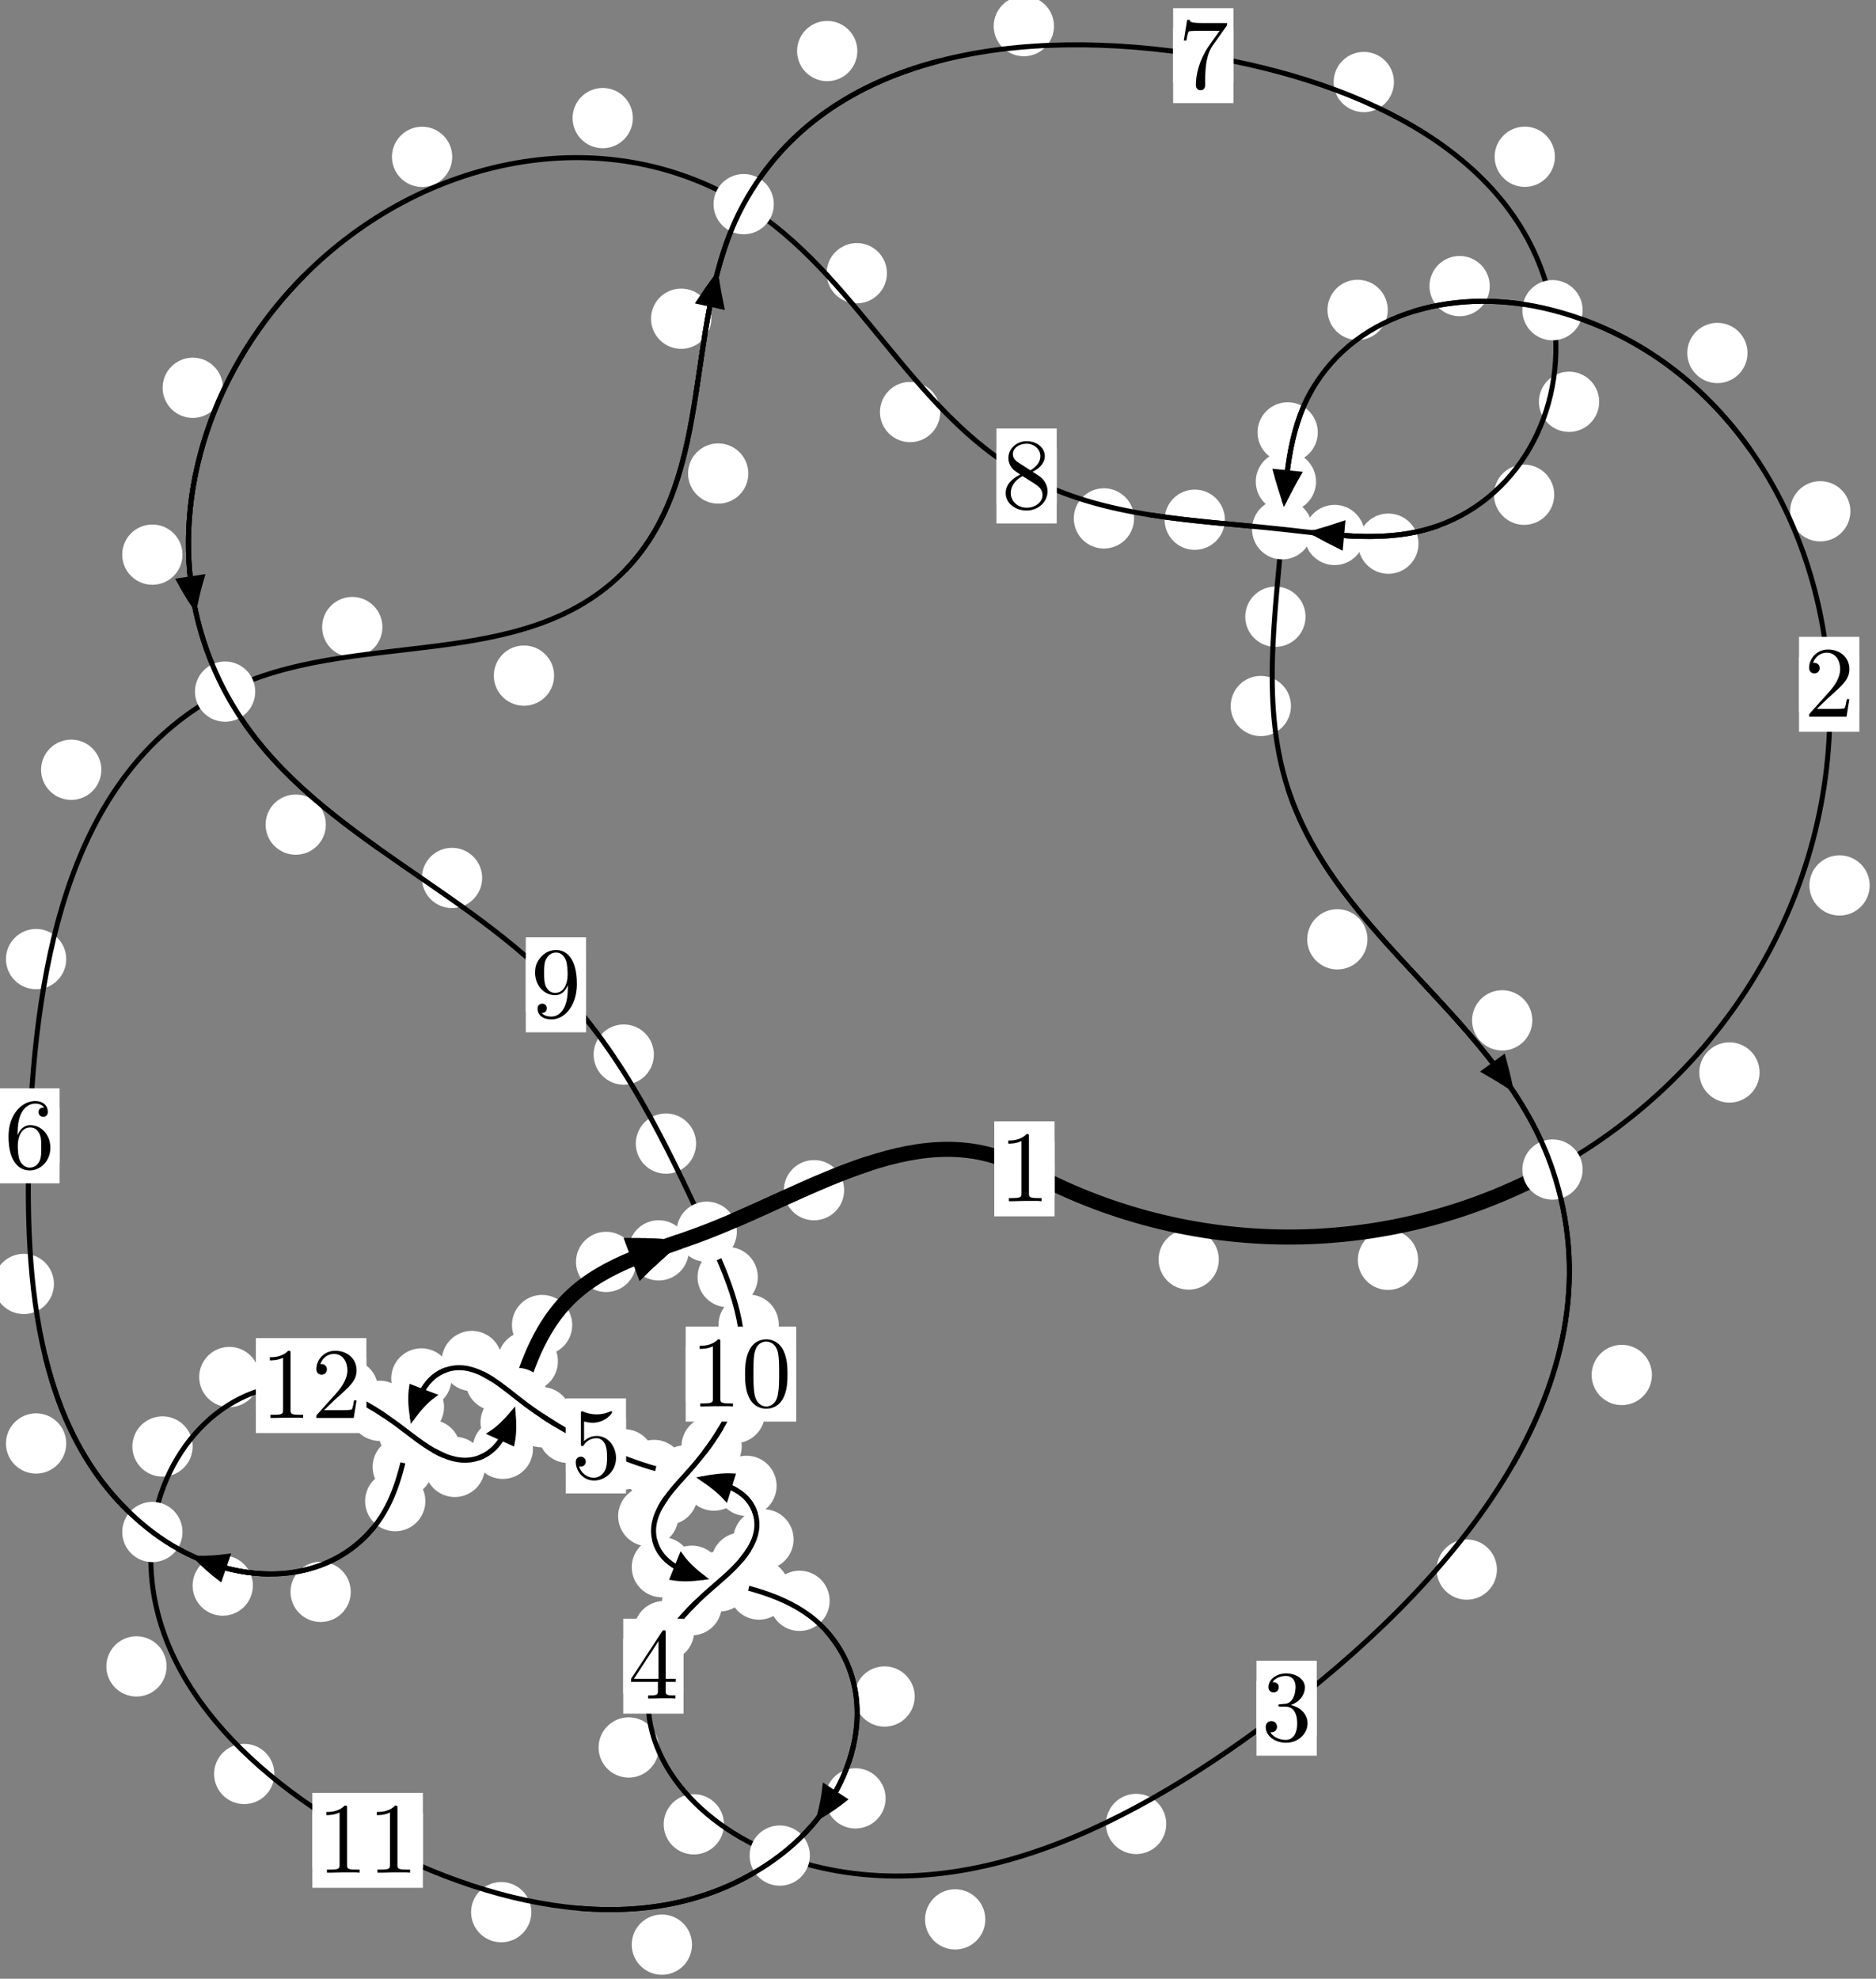 <?xml version="1.0"?>
<!-- Created by MetaPost 1.999 on 2021.07.06:0007 -->
<svg version="1.1" xmlns="http://www.w3.org/2000/svg" xmlns:xlink="http://www.w3.org/1999/xlink" width="186.089" height="196.264" viewBox="0 0 186.089 196.264">
<rect x="0" y="0" width="186.089" height="196.264" fill="#808080" stroke="none"/>
<!-- Original BoundingBox: -154.627106 -79.868027 31.461746 116.395676 -->
  <defs>
    <g transform="scale(0.01,0.01)" id="GLYPHcmr10_48">
      <path style="fill-rule: evenodd;" d="M460 -320C460 -400,455 -480,420 -554C374 -650,292 -666,250 -666C190 -666,117 -640,76 -547C44 -478,39 -400,39 -320C39 -245,43 -155,84 -79C127 2,200 22,249 22C303 22,379 1,423 -94C455 -163,460 -241,460 -320M249 -0C210 -0,151 -25,133 -121C122 -181,122 -273,122 -332C122 -396,122 -462,130 -516C149 -635,224 -644,249 -644C282 -644,348 -626,367 -527C377 -471,377 -395,377 -332C377 -257,377 -189,366 -125C351 -30,294 -0,249 -0"></path>
    </g>
    <g transform="scale(0.01,0.01)" id="GLYPHcmr10_49">
      <path style="fill-rule: evenodd;" d="M294 -640C294 -664,294 -666,271 -666C209 -602,121 -602,89 -602L89 -571C109 -571,168 -571,220 -597L220 -79C220 -43,217 -31,127 -31L95 -31L95 -0L257 -0L130 -3L217 -3L257 -3L297 -3L384 -3L419 -0L419 -31L387 -31C297 -31,294 -42,294 -79"></path>
    </g>
    <g transform="scale(0.01,0.01)" id="GLYPHcmr10_50">
      <path style="fill-rule: evenodd;" d="M127 -77L233 -180C389 -318,449 -372,449 -472C449 -586,359 -666,237 -666C124 -666,50 -574,50 -485C50 -429,100 -429,103 -429C120 -429,155 -441,155 -482C155 -508,137 -534,102 -534C94 -534,92 -534,89 -533C112 -598,166 -635,224 -635C315 -635,358 -554,358 -472C358 -392,308 -313,253 -251L61 -37C50 -26,50 -24,50 -0L421 -0L449 -174L424 -174C419 -144,412 -100,402 -85C395 -77,329 -77,307 -77"></path>
    </g>
    <g transform="scale(0.01,0.01)" id="GLYPHcmr10_51">
      <path style="fill-rule: evenodd;" d="M290 -352C372 -379,430 -449,430 -528C430 -610,342 -666,246 -666C145 -666,69 -606,69 -530C69 -497,91 -478,120 -478C151 -478,171 -500,171 -529C171 -579,124 -579,109 -579C140 -628,206 -641,242 -641C283 -641,338 -619,338 -529C338 -517,336 -459,310 -415C280 -367,246 -364,221 -363C213 -362,189 -360,182 -360C174 -359,167 -358,167 -348C167 -337,174 -337,191 -337L235 -337C317 -337,354 -269,354 -171C354 -35,285 -6,241 -6C198 -6,123 -23,88 -82C123 -77,154 -99,154 -137C154 -173,127 -193,98 -193C74 -193,42 -179,42 -135C42 -44,135 22,244 22C366 22,457 -69,457 -171C457 -253,394 -331,290 -352"></path>
    </g>
    <g transform="scale(0.01,0.01)" id="GLYPHcmr10_52">
      <path style="fill-rule: evenodd;" d="M294 -165L294 -78C294 -42,292 -31,218 -31L197 -31L197 -0L332 -0L238 -3L290 -3L332 -3L374 -3L427 -3L468 -0L468 -31L447 -31C373 -31,371 -42,371 -78L371 -165L471 -165L471 -196L371 -196L371 -651C371 -671,371 -677,355 -677C346 -677,343 -677,335 -665L28 -196L28 -165M300 -196L56 -196L300 -569"></path>
    </g>
    <g transform="scale(0.01,0.01)" id="GLYPHcmr10_53">
      <path style="fill-rule: evenodd;" d="M449 -201C449 -320,367 -420,259 -420C211 -420,168 -404,132 -369L132 -564C152 -558,185 -551,217 -551C340 -551,410 -642,410 -655C410 -661,407 -666,400 -666C399 -666,397 -666,392 -663C372 -654,323 -634,256 -634C216 -634,170 -641,123 -662C115 -665,113 -665,111 -665C101 -665,101 -657,101 -641L101 -345C101 -327,101 -319,115 -319C122 -319,124 -322,128 -328C139 -344,176 -398,257 -398C309 -398,334 -352,342 -334C358 -297,360 -258,360 -208C360 -173,360 -113,336 -71C312 -32,275 -6,229 -6C156 -6,99 -59,82 -118C85 -117,88 -116,99 -116C132 -116,149 -141,149 -165C149 -189,132 -214,99 -214C85 -214,50 -207,50 -161C50 -75,119 22,231 22C347 22,449 -74,449 -201"></path>
    </g>
    <g transform="scale(0.01,0.01)" id="GLYPHcmr10_54">
      <path style="fill-rule: evenodd;" d="M132 -328L132 -352C132 -605,256 -641,307 -641C331 -641,373 -635,395 -601C380 -601,340 -601,340 -556C340 -525,364 -510,386 -510C402 -510,432 -519,432 -558C432 -618,388 -666,305 -666C177 -666,42 -537,42 -316C42 -49,158 22,251 22C362 22,457 -72,457 -204C457 -331,368 -427,257 -427C189 -427,152 -376,132 -328M251 -6C188 -6,158 -66,152 -81C134 -128,134 -208,134 -226C134 -304,166 -404,256 -404C272 -404,318 -404,349 -342C367 -305,367 -254,367 -205C367 -157,367 -107,350 -71C320 -11,274 -6,251 -6"></path>
    </g>
    <g transform="scale(0.01,0.01)" id="GLYPHcmr10_55">
      <path style="fill-rule: evenodd;" d="M476 -609C485 -621,485 -623,485 -644L242 -644C120 -644,118 -657,114 -676L89 -676L56 -470L81 -470C84 -486,93 -549,106 -561C113 -567,191 -567,204 -567L411 -567C400 -551,321 -442,299 -409C209 -274,176 -135,176 -33C176 -23,176 22,222 22C268 22,268 -23,268 -33L268 -84C268 -139,271 -194,279 -248C283 -271,297 -357,341 -419"></path>
    </g>
    <g transform="scale(0.01,0.01)" id="GLYPHcmr10_56">
      <path style="fill-rule: evenodd;" d="M163 -457C117 -487,113 -521,113 -538C113 -599,178 -641,249 -641C322 -641,386 -589,386 -517C386 -460,347 -412,287 -377M309 -362C381 -399,430 -451,430 -517C430 -609,341 -666,250 -666C150 -666,69 -592,69 -499C69 -481,71 -436,113 -389C124 -377,161 -352,186 -335C128 -306,42 -250,42 -151C42 -45,144 22,249 22C362 22,457 -61,457 -168C457 -204,446 -249,408 -291C389 -312,373 -322,309 -362M209 -320L332 -242C360 -223,407 -193,407 -132C407 -58,332 -6,250 -6C164 -6,92 -68,92 -151C92 -209,124 -273,209 -320"></path>
    </g>
    <g transform="scale(0.01,0.01)" id="GLYPHcmr10_57">
      <path style="fill-rule: evenodd;" d="M367 -318L367 -286C367 -52,263 -6,205 -6C188 -6,134 -8,107 -42C151 -42,159 -71,159 -88C159 -119,135 -134,113 -134C97 -134,67 -125,67 -86C67 -19,121 22,206 22C335 22,457 -114,457 -329C457 -598,342 -666,253 -666C198 -666,149 -648,106 -603C65 -558,42 -516,42 -441C42 -316,130 -218,242 -218C303 -218,344 -260,367 -318M243 -241C227 -241,181 -241,150 -304C132 -341,132 -391,132 -440C132 -494,132 -541,153 -578C180 -628,218 -641,253 -641C299 -641,332 -607,349 -562C361 -530,365 -467,365 -421C365 -338,331 -241,243 -241"></path>
    </g>
  </defs>
  <path d="M120.902 124.925C120.902 124.133,120.587 123.373,120.027 122.812C119.466 122.252,118.706 121.937,117.914 121.937C117.121 121.937,116.361 122.252,115.8 122.812C115.24 123.373,114.925 124.133,114.925 124.925C114.925 125.718,115.24 126.478,115.8 127.039C116.361 127.599,117.121 127.914,117.914 127.914C118.706 127.914,119.466 127.599,120.027 127.039C120.587 126.478,120.902 125.718,120.902 124.925Z" style="fill: rgb(100%,100%,100%);stroke: none;"></path>
  <path d="M104.606 115.932C104.606 115.139,104.291 114.379,103.73 113.819C103.17 113.258,102.409 112.943,101.617 112.943C100.824 112.943,100.064 113.258,99.503 113.819C98.943 114.379,98.628 115.139,98.628 115.932C98.628 116.725,98.943 117.485,99.503 118.045C100.064 118.606,100.824 118.921,101.617 118.921C102.409 118.921,103.17 118.606,103.73 118.045C104.291 117.485,104.606 116.725,104.606 115.932Z" style="fill: rgb(100%,100%,100%);stroke: none;"></path>
  <path d="M174.541 106.373C174.541 105.581,174.226 104.82,173.665 104.26C173.105 103.699,172.345 103.384,171.552 103.384C170.759 103.384,169.999 103.699,169.439 104.26C168.878 104.82,168.563 105.581,168.563 106.373C168.563 107.166,168.878 107.926,169.439 108.487C169.999 109.047,170.759 109.362,171.552 109.362C172.345 109.362,173.105 109.047,173.665 108.487C174.226 107.926,174.541 107.166,174.541 106.373Z" style="fill: rgb(100%,100%,100%);stroke: none;"></path>
  <path d="M140.669 124.951C140.669 124.158,140.354 123.398,139.793 122.838C139.233 122.277,138.473 121.962,137.68 121.962C136.887 121.962,136.127 122.277,135.567 122.838C135.006 123.398,134.691 124.158,134.691 124.951C134.691 125.744,135.006 126.504,135.567 127.064C136.127 127.625,136.887 127.94,137.68 127.94C138.473 127.94,139.233 127.625,139.793 127.064C140.354 126.504,140.669 125.744,140.669 124.951Z" style="fill: rgb(100%,100%,100%);stroke: none;"></path>
  <path d="M183.548 50.712C183.548 49.92,183.233 49.16,182.672 48.599C182.112 48.039,181.352 47.724,180.559 47.724C179.766 47.724,179.006 48.039,178.446 48.599C177.885 49.16,177.57 49.92,177.57 50.712C177.57 51.505,177.885 52.265,178.446 52.826C179.006 53.386,179.766 53.701,180.559 53.701C181.352 53.701,182.112 53.386,182.672 52.826C183.233 52.265,183.548 51.505,183.548 50.712Z" style="fill: rgb(100%,100%,100%);stroke: none;"></path>
  <path d="M185.462 87.821C185.462 87.029,185.147 86.269,184.586 85.708C184.026 85.148,183.266 84.833,182.473 84.833C181.68 84.833,180.92 85.148,180.36 85.708C179.799 86.269,179.484 87.029,179.484 87.821C179.484 88.614,179.799 89.374,180.36 89.935C180.92 90.495,181.68 90.81,182.473 90.81C183.266 90.81,184.026 90.495,184.586 89.935C185.147 89.374,185.462 88.614,185.462 87.821Z" style="fill: rgb(100%,100%,100%);stroke: none;"></path>
  <path d="M147.775 28.377C147.775 27.585,147.46 26.824,146.9 26.264C146.339 25.703,145.579 25.388,144.787 25.388C143.994 25.388,143.234 25.703,142.673 26.264C142.113 26.824,141.798 27.585,141.798 28.377C141.798 29.17,142.113 29.93,142.673 30.491C143.234 31.051,143.994 31.366,144.787 31.366C145.579 31.366,146.339 31.051,146.9 30.491C147.46 29.93,147.775 29.17,147.775 28.377Z" style="fill: rgb(100%,100%,100%);stroke: none;"></path>
  <path d="M173.344 35.011C173.344 34.218,173.03 33.458,172.469 32.898C171.909 32.337,171.148 32.022,170.356 32.022C169.563 32.022,168.803 32.337,168.242 32.898C167.682 33.458,167.367 34.218,167.367 35.011C167.367 35.804,167.682 36.564,168.242 37.124C168.803 37.685,169.563 38,170.356 38C171.148 38,171.909 37.685,172.469 37.124C173.03 36.564,173.344 35.804,173.344 35.011Z" style="fill: rgb(100%,100%,100%);stroke: none;"></path>
  <path d="M130.717 42.888C130.717 42.095,130.402 41.335,129.842 40.775C129.281 40.214,128.521 39.899,127.728 39.899C126.936 39.899,126.176 40.214,125.615 40.775C125.055 41.335,124.74 42.095,124.74 42.888C124.74 43.681,125.055 44.441,125.615 45.001C126.176 45.562,126.936 45.877,127.728 45.877C128.521 45.877,129.281 45.562,129.842 45.001C130.402 44.441,130.717 43.681,130.717 42.888Z" style="fill: rgb(100%,100%,100%);stroke: none;"></path>
  <path d="M137.657 30.736C137.657 29.943,137.342 29.183,136.781 28.622C136.221 28.062,135.461 27.747,134.668 27.747C133.875 27.747,133.115 28.062,132.555 28.622C131.994 29.183,131.679 29.943,131.679 30.736C131.679 31.528,131.994 32.288,132.555 32.849C133.115 33.409,133.875 33.724,134.668 33.724C135.461 33.724,136.221 33.409,136.781 32.849C137.342 32.288,137.657 31.528,137.657 30.736Z" style="fill: rgb(100%,100%,100%);stroke: none;"></path>
  <path d="M129.501 61.17C129.501 60.377,129.186 59.617,128.625 59.057C128.065 58.496,127.305 58.181,126.512 58.181C125.719 58.181,124.959 58.496,124.399 59.057C123.838 59.617,123.523 60.377,123.523 61.17C123.523 61.963,123.838 62.723,124.399 63.283C124.959 63.844,125.719 64.159,126.512 64.159C127.305 64.159,128.065 63.844,128.625 63.283C129.186 62.723,129.501 61.963,129.501 61.17Z" style="fill: rgb(100%,100%,100%);stroke: none;"></path>
  <path d="M130.542 47.77C130.542 46.978,130.227 46.217,129.667 45.657C129.106 45.096,128.346 44.782,127.554 44.782C126.761 44.782,126.001 45.096,125.44 45.657C124.88 46.217,124.565 46.978,124.565 47.77C124.565 48.563,124.88 49.323,125.44 49.884C126.001 50.444,126.761 50.759,127.554 50.759C128.346 50.759,129.106 50.444,129.667 49.884C130.227 49.323,130.542 48.563,130.542 47.77Z" style="fill: rgb(100%,100%,100%);stroke: none;"></path>
  <path d="M135.645 93.166C135.645 92.373,135.33 91.613,134.77 91.053C134.209 90.492,133.449 90.177,132.656 90.177C131.864 90.177,131.103 90.492,130.543 91.053C129.982 91.613,129.668 92.373,129.668 93.166C129.668 93.959,129.982 94.719,130.543 95.279C131.103 95.84,131.864 96.155,132.656 96.155C133.449 96.155,134.209 95.84,134.77 95.279C135.33 94.719,135.645 93.959,135.645 93.166Z" style="fill: rgb(100%,100%,100%);stroke: none;"></path>
  <path d="M128.056 70.026C128.056 69.233,127.741 68.473,127.18 67.912C126.62 67.352,125.86 67.037,125.067 67.037C124.274 67.037,123.514 67.352,122.954 67.912C122.393 68.473,122.078 69.233,122.078 70.026C122.078 70.818,122.393 71.579,122.954 72.139C123.514 72.699,124.274 73.014,125.067 73.014C125.86 73.014,126.62 72.699,127.18 72.139C127.741 71.579,128.056 70.818,128.056 70.026Z" style="fill: rgb(100%,100%,100%);stroke: none;"></path>
  <path d="M163.861 136.377C163.861 135.584,163.546 134.824,162.986 134.264C162.425 133.703,161.665 133.388,160.872 133.388C160.08 133.388,159.319 133.703,158.759 134.264C158.198 134.824,157.883 135.584,157.883 136.377C157.883 137.17,158.198 137.93,158.759 138.49C159.319 139.051,160.08 139.366,160.872 139.366C161.665 139.366,162.425 139.051,162.986 138.49C163.546 137.93,163.861 137.17,163.861 136.377Z" style="fill: rgb(100%,100%,100%);stroke: none;"></path>
  <path d="M151.999 101.204C151.999 100.412,151.684 99.651,151.123 99.091C150.563 98.53,149.803 98.216,149.01 98.216C148.217 98.216,147.457 98.53,146.897 99.091C146.336 99.651,146.021 100.412,146.021 101.204C146.021 101.997,146.336 102.757,146.897 103.318C147.457 103.878,148.217 104.193,149.01 104.193C149.803 104.193,150.563 103.878,151.123 103.318C151.684 102.757,151.999 101.997,151.999 101.204Z" style="fill: rgb(100%,100%,100%);stroke: none;"></path>
  <path d="M115.686 180.908C115.686 180.116,115.371 179.355,114.811 178.795C114.25 178.234,113.49 177.919,112.697 177.919C111.904 177.919,111.144 178.234,110.584 178.795C110.023 179.355,109.708 180.116,109.708 180.908C109.708 181.701,110.023 182.461,110.584 183.022C111.144 183.582,111.904 183.897,112.697 183.897C113.49 183.897,114.25 183.582,114.811 183.022C115.371 182.461,115.686 181.701,115.686 180.908Z" style="fill: rgb(100%,100%,100%);stroke: none;"></path>
  <path d="M148.485 155.68C148.485 154.888,148.17 154.128,147.61 153.567C147.049 153.007,146.289 152.692,145.496 152.692C144.704 152.692,143.944 153.007,143.383 153.567C142.823 154.128,142.508 154.888,142.508 155.68C142.508 156.473,142.823 157.233,143.383 157.794C143.944 158.354,144.704 158.669,145.496 158.669C146.289 158.669,147.049 158.354,147.61 157.794C148.17 157.233,148.485 156.473,148.485 155.68Z" style="fill: rgb(100%,100%,100%);stroke: none;"></path>
  <path d="M71.813 180.946C71.813 180.154,71.498 179.393,70.937 178.833C70.377 178.272,69.617 177.957,68.824 177.957C68.031 177.957,67.271 178.272,66.711 178.833C66.15 179.393,65.835 180.154,65.835 180.946C65.835 181.739,66.15 182.499,66.711 183.06C67.271 183.62,68.031 183.935,68.824 183.935C69.617 183.935,70.377 183.62,70.937 183.06C71.498 182.499,71.813 181.739,71.813 180.946Z" style="fill: rgb(100%,100%,100%);stroke: none;"></path>
  <path d="M97.736 190.374C97.736 189.581,97.421 188.821,96.86 188.26C96.3 187.7,95.54 187.385,94.747 187.385C93.954 187.385,93.194 187.7,92.634 188.26C92.073 188.821,91.758 189.581,91.758 190.374C91.758 191.166,92.073 191.926,92.634 192.487C93.194 193.047,93.954 193.362,94.747 193.362C95.54 193.362,96.3 193.047,96.86 192.487C97.421 191.926,97.736 191.166,97.736 190.374Z" style="fill: rgb(100%,100%,100%);stroke: none;"></path>
  <path d="M68.857 161.781C68.857 160.988,68.542 160.228,67.982 159.668C67.422 159.107,66.661 158.792,65.869 158.792C65.076 158.792,64.316 159.107,63.755 159.668C63.195 160.228,62.88 160.988,62.88 161.781C62.88 162.574,63.195 163.334,63.755 163.894C64.316 164.455,65.076 164.77,65.869 164.77C66.661 164.77,67.422 164.455,67.982 163.894C68.542 163.334,68.857 162.574,68.857 161.781Z" style="fill: rgb(100%,100%,100%);stroke: none;"></path>
  <path d="M65.354 173.323C65.354 172.53,65.039 171.77,64.478 171.21C63.918 170.649,63.158 170.334,62.365 170.334C61.572 170.334,60.812 170.649,60.252 171.21C59.691 171.77,59.376 172.53,59.376 173.323C59.376 174.116,59.691 174.876,60.252 175.436C60.812 175.997,61.572 176.312,62.365 176.312C63.158 176.312,63.918 175.997,64.478 175.436C65.039 174.876,65.354 174.116,65.354 173.323Z" style="fill: rgb(100%,100%,100%);stroke: none;"></path>
  <path d="M76.531 154.985C76.531 154.193,76.216 153.433,75.655 152.872C75.095 152.312,74.335 151.997,73.542 151.997C72.749 151.997,71.989 152.312,71.429 152.872C70.868 153.433,70.553 154.193,70.553 154.985C70.553 155.778,70.868 156.538,71.429 157.099C71.989 157.659,72.749 157.974,73.542 157.974C74.335 157.974,75.095 157.659,75.655 157.099C76.216 156.538,76.531 155.778,76.531 154.985Z" style="fill: rgb(100%,100%,100%);stroke: none;"></path>
  <path d="M71.6 159.213C71.6 158.42,71.285 157.66,70.724 157.1C70.164 156.539,69.403 156.224,68.611 156.224C67.818 156.224,67.058 156.539,66.497 157.1C65.937 157.66,65.622 158.42,65.622 159.213C65.622 160.006,65.937 160.766,66.497 161.326C67.058 161.887,67.818 162.202,68.611 162.202C69.403 162.202,70.164 161.887,70.724 161.326C71.285 160.766,71.6 160.006,71.6 159.213Z" style="fill: rgb(100%,100%,100%);stroke: none;"></path>
  <path d="M77.035 147.373C77.035 146.58,76.72 145.82,76.16 145.26C75.599 144.699,74.839 144.384,74.046 144.384C73.254 144.384,72.494 144.699,71.933 145.26C71.373 145.82,71.058 146.58,71.058 147.373C71.058 148.166,71.373 148.926,71.933 149.486C72.494 150.047,73.254 150.362,74.046 150.362C74.839 150.362,75.599 150.047,76.16 149.486C76.72 148.926,77.035 148.166,77.035 147.373Z" style="fill: rgb(100%,100%,100%);stroke: none;"></path>
  <path d="M78.721 152.683C78.721 151.89,78.406 151.13,77.845 150.57C77.285 150.009,76.524 149.694,75.732 149.694C74.939 149.694,74.179 150.009,73.618 150.57C73.058 151.13,72.743 151.89,72.743 152.683C72.743 153.476,73.058 154.236,73.618 154.796C74.179 155.357,74.939 155.672,75.732 155.672C76.524 155.672,77.285 155.357,77.845 154.796C78.406 154.236,78.721 153.476,78.721 152.683Z" style="fill: rgb(100%,100%,100%);stroke: none;"></path>
  <path d="M67.868 145.798C67.868 145.005,67.553 144.245,66.992 143.684C66.432 143.124,65.672 142.809,64.879 142.809C64.086 142.809,63.326 143.124,62.766 143.684C62.205 144.245,61.89 145.005,61.89 145.798C61.89 146.59,62.205 147.35,62.766 147.911C63.326 148.471,64.086 148.786,64.879 148.786C65.672 148.786,66.432 148.471,66.992 147.911C67.553 147.35,67.868 146.59,67.868 145.798Z" style="fill: rgb(100%,100%,100%);stroke: none;"></path>
  <path d="M73.802 146.854C73.802 146.061,73.487 145.301,72.927 144.74C72.366 144.18,71.606 143.865,70.813 143.865C70.021 143.865,69.26 144.18,68.7 144.74C68.139 145.301,67.824 146.061,67.824 146.854C67.824 147.646,68.139 148.406,68.7 148.967C69.26 149.527,70.021 149.842,70.813 149.842C71.606 149.842,72.366 149.527,72.927 148.967C73.487 148.406,73.802 147.646,73.802 146.854Z" style="fill: rgb(100%,100%,100%);stroke: none;"></path>
  <path d="M59.337 142.118C59.337 141.325,59.022 140.565,58.461 140.005C57.901 139.444,57.141 139.129,56.348 139.129C55.555 139.129,54.795 139.444,54.235 140.005C53.674 140.565,53.359 141.325,53.359 142.118C53.359 142.911,53.674 143.671,54.235 144.231C54.795 144.792,55.555 145.107,56.348 145.107C57.141 145.107,57.901 144.792,58.461 144.231C59.022 143.671,59.337 142.911,59.337 142.118Z" style="fill: rgb(100%,100%,100%);stroke: none;"></path>
  <path d="M64.917 144.744C64.917 143.951,64.602 143.191,64.041 142.63C63.481 142.07,62.721 141.755,61.928 141.755C61.135 141.755,60.375 142.07,59.815 142.63C59.254 143.191,58.939 143.951,58.939 144.744C58.939 145.536,59.254 146.296,59.815 146.857C60.375 147.417,61.135 147.732,61.928 147.732C62.721 147.732,63.481 147.417,64.041 146.857C64.602 146.296,64.917 145.536,64.917 144.744Z" style="fill: rgb(100%,100%,100%);stroke: none;"></path>
  <path d="M52.161 136.947C52.161 136.155,51.846 135.395,51.286 134.834C50.725 134.274,49.965 133.959,49.173 133.959C48.38 133.959,47.62 134.274,47.059 134.834C46.499 135.395,46.184 136.155,46.184 136.947C46.184 137.74,46.499 138.5,47.059 139.061C47.62 139.621,48.38 139.936,49.173 139.936C49.965 139.936,50.725 139.621,51.286 139.061C51.846 138.5,52.161 137.74,52.161 136.947Z" style="fill: rgb(100%,100%,100%);stroke: none;"></path>
  <path d="M56.704 140.56C56.704 139.767,56.389 139.007,55.829 138.447C55.268 137.886,54.508 137.571,53.715 137.571C52.923 137.571,52.163 137.886,51.602 138.447C51.042 139.007,50.727 139.767,50.727 140.56C50.727 141.353,51.042 142.113,51.602 142.673C52.163 143.234,52.923 143.549,53.715 143.549C54.508 143.549,55.268 143.234,55.829 142.673C56.389 142.113,56.704 141.353,56.704 140.56Z" style="fill: rgb(100%,100%,100%);stroke: none;"></path>
  <path d="M44.786 136.722C44.786 135.93,44.471 135.169,43.911 134.609C43.35 134.048,42.59 133.733,41.798 133.733C41.005 133.733,40.245 134.048,39.684 134.609C39.124 135.169,38.809 135.93,38.809 136.722C38.809 137.515,39.124 138.275,39.684 138.836C40.245 139.396,41.005 139.711,41.798 139.711C42.59 139.711,43.35 139.396,43.911 138.836C44.471 138.275,44.786 137.515,44.786 136.722Z" style="fill: rgb(100%,100%,100%);stroke: none;"></path>
  <path d="M49.795 134.991C49.795 134.199,49.48 133.439,48.919 132.878C48.359 132.318,47.599 132.003,46.806 132.003C46.013 132.003,45.253 132.318,44.693 132.878C44.132 133.439,43.817 134.199,43.817 134.991C43.817 135.784,44.132 136.544,44.693 137.105C45.253 137.665,46.013 137.98,46.806 137.98C47.599 137.98,48.359 137.665,48.919 137.105C49.48 136.544,49.795 135.784,49.795 134.991Z" style="fill: rgb(100%,100%,100%);stroke: none;"></path>
  <path d="M42.943 145.497C42.943 144.704,42.628 143.944,42.068 143.383C41.508 142.823,40.747 142.508,39.955 142.508C39.162 142.508,38.402 142.823,37.841 143.383C37.281 143.944,36.966 144.704,36.966 145.497C36.966 146.289,37.281 147.05,37.841 147.61C38.402 148.171,39.162 148.485,39.955 148.485C40.747 148.485,41.508 148.171,42.068 147.61C42.628 147.05,42.943 146.289,42.943 145.497Z" style="fill: rgb(100%,100%,100%);stroke: none;"></path>
  <path d="M44.046 139.557C44.046 138.764,43.731 138.004,43.17 137.444C42.61 136.883,41.85 136.568,41.057 136.568C40.264 136.568,39.504 136.883,38.944 137.444C38.383 138.004,38.068 138.764,38.068 139.557C38.068 140.35,38.383 141.11,38.944 141.67C39.504 142.231,40.264 142.546,41.057 142.546C41.85 142.546,42.61 142.231,43.17 141.67C43.731 141.11,44.046 140.35,44.046 139.557Z" style="fill: rgb(100%,100%,100%);stroke: none;"></path>
  <path d="M34.793 157.89C34.793 157.097,34.478 156.337,33.918 155.777C33.358 155.216,32.597 154.901,31.805 154.901C31.012 154.901,30.252 155.216,29.691 155.777C29.131 156.337,28.816 157.097,28.816 157.89C28.816 158.683,29.131 159.443,29.691 160.003C30.252 160.564,31.012 160.879,31.805 160.879C32.597 160.879,33.358 160.564,33.918 160.003C34.478 159.443,34.793 158.683,34.793 157.89Z" style="fill: rgb(100%,100%,100%);stroke: none;"></path>
  <path d="M42.194 148.891C42.194 148.098,41.879 147.338,41.318 146.778C40.758 146.217,39.998 145.902,39.205 145.902C38.412 145.902,37.652 146.217,37.092 146.778C36.531 147.338,36.216 148.098,36.216 148.891C36.216 149.684,36.531 150.444,37.092 151.004C37.652 151.565,38.412 151.88,39.205 151.88C39.998 151.88,40.758 151.565,41.318 151.004C41.879 150.444,42.194 149.684,42.194 148.891Z" style="fill: rgb(100%,100%,100%);stroke: none;"></path>
  <path d="M6.569 143.171C6.569 142.378,6.254 141.618,5.694 141.058C5.133 140.497,4.373 140.182,3.581 140.182C2.788 140.182,2.028 140.497,1.467 141.058C0.907 141.618,0.592 142.378,0.592 143.171C0.592 143.964,0.907 144.724,1.467 145.284C2.028 145.845,2.788 146.16,3.581 146.16C4.373 146.16,5.133 145.845,5.694 145.284C6.254 144.724,6.569 143.964,6.569 143.171Z" style="fill: rgb(100%,100%,100%);stroke: none;"></path>
  <path d="M25.083 157.264C25.083 156.472,24.768 155.712,24.207 155.151C23.647 154.591,22.887 154.276,22.094 154.276C21.301 154.276,20.541 154.591,19.981 155.151C19.42 155.712,19.105 156.472,19.105 157.264C19.105 158.057,19.42 158.817,19.981 159.378C20.541 159.938,21.301 160.253,22.094 160.253C22.887 160.253,23.647 159.938,24.207 159.378C24.768 158.817,25.083 158.057,25.083 157.264Z" style="fill: rgb(100%,100%,100%);stroke: none;"></path>
  <path d="M6.568 95.128C6.568 94.335,6.253 93.575,5.693 93.015C5.132 92.454,4.372 92.139,3.579 92.139C2.787 92.139,2.027 92.454,1.466 93.015C0.906 93.575,0.591 94.335,0.591 95.128C0.591 95.921,0.906 96.681,1.466 97.241C2.027 97.802,2.787 98.117,3.579 98.117C4.372 98.117,5.132 97.802,5.693 97.241C6.253 96.681,6.568 95.921,6.568 95.128Z" style="fill: rgb(100%,100%,100%);stroke: none;"></path>
  <path d="M5.35 127.348C5.35 126.556,5.035 125.795,4.475 125.235C3.914 124.674,3.154 124.359,2.362 124.359C1.569 124.359,0.809 124.674,0.248 125.235C-0.312 125.795,-0.627 126.556,-0.627 127.348C-0.627 128.141,-0.312 128.901,0.248 129.462C0.809 130.022,1.569 130.337,2.362 130.337C3.154 130.337,3.914 130.022,4.475 129.462C5.035 128.901,5.35 128.141,5.35 127.348Z" style="fill: rgb(100%,100%,100%);stroke: none;"></path>
  <path d="M37.931 62.195C37.931 61.403,37.616 60.642,37.056 60.082C36.495 59.521,35.735 59.206,34.943 59.206C34.15 59.206,33.39 59.521,32.829 60.082C32.269 60.642,31.954 61.403,31.954 62.195C31.954 62.988,32.269 63.748,32.829 64.309C33.39 64.869,34.15 65.184,34.943 65.184C35.735 65.184,36.495 64.869,37.056 64.309C37.616 63.748,37.931 62.988,37.931 62.195Z" style="fill: rgb(100%,100%,100%);stroke: none;"></path>
  <path d="M10.051 76.349C10.051 75.556,9.737 74.796,9.176 74.236C8.616 73.675,7.855 73.36,7.063 73.36C6.27 73.36,5.51 73.675,4.949 74.236C4.389 74.796,4.074 75.556,4.074 76.349C4.074 77.142,4.389 77.902,4.949 78.462C5.51 79.023,6.27 79.338,7.063 79.338C7.855 79.338,8.616 79.023,9.176 78.462C9.737 77.902,10.051 77.142,10.051 76.349Z" style="fill: rgb(100%,100%,100%);stroke: none;"></path>
  <path d="M74.23 46.967C74.23 46.174,73.915 45.414,73.355 44.853C72.794 44.293,72.034 43.978,71.241 43.978C70.449 43.978,69.689 44.293,69.128 44.853C68.568 45.414,68.253 46.174,68.253 46.967C68.253 47.759,68.568 48.52,69.128 49.08C69.689 49.64,70.449 49.955,71.241 49.955C72.034 49.955,72.794 49.64,73.355 49.08C73.915 48.52,74.23 47.759,74.23 46.967Z" style="fill: rgb(100%,100%,100%);stroke: none;"></path>
  <path d="M54.963 67.012C54.963 66.219,54.648 65.459,54.087 64.898C53.527 64.338,52.767 64.023,51.974 64.023C51.181 64.023,50.421 64.338,49.861 64.898C49.3 65.459,48.985 66.219,48.985 67.012C48.985 67.804,49.3 68.565,49.861 69.125C50.421 69.685,51.181 70,51.974 70C52.767 70,53.527 69.685,54.087 69.125C54.648 68.565,54.963 67.804,54.963 67.012Z" style="fill: rgb(100%,100%,100%);stroke: none;"></path>
  <path d="M85.043 5.063C85.043 4.27,84.728 3.51,84.168 2.95C83.607 2.389,82.847 2.074,82.055 2.074C81.262 2.074,80.502 2.389,79.941 2.95C79.381 3.51,79.066 4.27,79.066 5.063C79.066 5.856,79.381 6.616,79.941 7.176C80.502 7.737,81.262 8.052,82.055 8.052C82.847 8.052,83.607 7.737,84.168 7.176C84.728 6.616,85.043 5.856,85.043 5.063Z" style="fill: rgb(100%,100%,100%);stroke: none;"></path>
  <path d="M70.556 31.612C70.556 30.819,70.241 30.059,69.68 29.499C69.12 28.938,68.36 28.623,67.567 28.623C66.774 28.623,66.014 28.938,65.454 29.499C64.893 30.059,64.578 30.819,64.578 31.612C64.578 32.405,64.893 33.165,65.454 33.725C66.014 34.286,66.774 34.601,67.567 34.601C68.36 34.601,69.12 34.286,69.68 33.725C70.241 33.165,70.556 32.405,70.556 31.612Z" style="fill: rgb(100%,100%,100%);stroke: none;"></path>
  <path d="M138.271 8.135C138.271 7.343,137.956 6.582,137.395 6.022C136.835 5.461,136.075 5.147,135.282 5.147C134.489 5.147,133.729 5.461,133.169 6.022C132.608 6.582,132.293 7.343,132.293 8.135C132.293 8.928,132.608 9.688,133.169 10.249C133.729 10.809,134.489 11.124,135.282 11.124C136.075 11.124,136.835 10.809,137.395 10.249C137.956 9.688,138.271 8.928,138.271 8.135Z" style="fill: rgb(100%,100%,100%);stroke: none;"></path>
  <path d="M104.548 2.593C104.548 1.8,104.233 1.04,103.673 0.48C103.112 -0.081,102.352 -0.396,101.559 -0.396C100.767 -0.396,100.007 -0.081,99.446 0.48C98.886 1.04,98.571 1.8,98.571 2.593C98.571 3.386,98.886 4.146,99.446 4.706C100.007 5.267,100.767 5.582,101.559 5.582C102.352 5.582,103.112 5.267,103.673 4.706C104.233 4.146,104.548 3.386,104.548 2.593Z" style="fill: rgb(100%,100%,100%);stroke: none;"></path>
  <path d="M158.631 39.852C158.631 39.059,158.316 38.299,157.755 37.738C157.195 37.178,156.435 36.863,155.642 36.863C154.849 36.863,154.089 37.178,153.529 37.738C152.968 38.299,152.653 39.059,152.653 39.852C152.653 40.644,152.968 41.405,153.529 41.965C154.089 42.526,154.849 42.84,155.642 42.84C156.435 42.84,157.195 42.526,157.755 41.965C158.316 41.405,158.631 40.644,158.631 39.852Z" style="fill: rgb(100%,100%,100%);stroke: none;"></path>
  <path d="M154.238 15.549C154.238 14.756,153.923 13.996,153.362 13.436C152.802 12.875,152.042 12.56,151.249 12.56C150.456 12.56,149.696 12.875,149.136 13.436C148.575 13.996,148.26 14.756,148.26 15.549C148.26 16.342,148.575 17.102,149.136 17.662C149.696 18.223,150.456 18.538,151.249 18.538C152.042 18.538,152.802 18.223,153.362 17.662C153.923 17.102,154.238 16.342,154.238 15.549Z" style="fill: rgb(100%,100%,100%);stroke: none;"></path>
  <path d="M140.705 53.924C140.705 53.131,140.39 52.371,139.83 51.811C139.269 51.25,138.509 50.935,137.716 50.935C136.924 50.935,136.163 51.25,135.603 51.811C135.042 52.371,134.728 53.131,134.728 53.924C134.728 54.717,135.042 55.477,135.603 56.037C136.163 56.598,136.924 56.913,137.716 56.913C138.509 56.913,139.269 56.598,139.83 56.037C140.39 55.477,140.705 54.717,140.705 53.924Z" style="fill: rgb(100%,100%,100%);stroke: none;"></path>
  <path d="M154.173 49.071C154.173 48.279,153.858 47.519,153.298 46.958C152.737 46.398,151.977 46.083,151.185 46.083C150.392 46.083,149.632 46.398,149.071 46.958C148.511 47.519,148.196 48.279,148.196 49.071C148.196 49.864,148.511 50.624,149.071 51.185C149.632 51.745,150.392 52.06,151.185 52.06C151.977 52.06,152.737 51.745,153.298 51.185C153.858 50.624,154.173 49.864,154.173 49.071Z" style="fill: rgb(100%,100%,100%);stroke: none;"></path>
  <path d="M121.502 51.55C121.502 50.757,121.187 49.997,120.626 49.436C120.066 48.876,119.306 48.561,118.513 48.561C117.72 48.561,116.96 48.876,116.4 49.436C115.839 49.997,115.524 50.757,115.524 51.55C115.524 52.342,115.839 53.103,116.4 53.663C116.96 54.224,117.72 54.538,118.513 54.538C119.306 54.538,120.066 54.224,120.626 53.663C121.187 53.103,121.502 52.342,121.502 51.55Z" style="fill: rgb(100%,100%,100%);stroke: none;"></path>
  <path d="M135.371 53.062C135.371 52.269,135.056 51.509,134.495 50.948C133.935 50.388,133.174 50.073,132.382 50.073C131.589 50.073,130.829 50.388,130.268 50.948C129.708 51.509,129.393 52.269,129.393 53.062C129.393 53.854,129.708 54.615,130.268 55.175C130.829 55.735,131.589 56.05,132.382 56.05C133.174 56.05,133.935 55.735,134.495 55.175C135.056 54.615,135.371 53.854,135.371 53.062Z" style="fill: rgb(100%,100%,100%);stroke: none;"></path>
  <path d="M93.265 40.869C93.265 40.076,92.951 39.316,92.39 38.756C91.83 38.195,91.069 37.88,90.277 37.88C89.484 37.88,88.724 38.195,88.163 38.756C87.603 39.316,87.288 40.076,87.288 40.869C87.288 41.662,87.603 42.422,88.163 42.982C88.724 43.543,89.484 43.858,90.277 43.858C91.069 43.858,91.83 43.543,92.39 42.982C92.951 42.422,93.265 41.662,93.265 40.869Z" style="fill: rgb(100%,100%,100%);stroke: none;"></path>
  <path d="M112.493 51.419C112.493 50.626,112.178 49.866,111.618 49.306C111.057 48.745,110.297 48.43,109.504 48.43C108.712 48.43,107.952 48.745,107.391 49.306C106.831 49.866,106.516 50.626,106.516 51.419C106.516 52.212,106.831 52.972,107.391 53.532C107.952 54.093,108.712 54.408,109.504 54.408C110.297 54.408,111.057 54.093,111.618 53.532C112.178 52.972,112.493 52.212,112.493 51.419Z" style="fill: rgb(100%,100%,100%);stroke: none;"></path>
  <path d="M62.776 11.713C62.776 10.92,62.461 10.16,61.9 9.6C61.34 9.039,60.58 8.724,59.787 8.724C58.994 8.724,58.234 9.039,57.674 9.6C57.113 10.16,56.798 10.92,56.798 11.713C56.798 12.506,57.113 13.266,57.674 13.826C58.234 14.387,58.994 14.702,59.787 14.702C60.58 14.702,61.34 14.387,61.9 13.826C62.461 13.266,62.776 12.506,62.776 11.713Z" style="fill: rgb(100%,100%,100%);stroke: none;"></path>
  <path d="M87.979 27.097C87.979 26.305,87.664 25.545,87.103 24.984C86.543 24.424,85.783 24.109,84.99 24.109C84.197 24.109,83.437 24.424,82.877 24.984C82.316 25.545,82.001 26.305,82.001 27.097C82.001 27.89,82.316 28.65,82.877 29.211C83.437 29.771,84.197 30.086,84.99 30.086C85.783 30.086,86.543 29.771,87.103 29.211C87.664 28.65,87.979 27.89,87.979 27.097Z" style="fill: rgb(100%,100%,100%);stroke: none;"></path>
  <path d="M22.11 38.462C22.11 37.669,21.795 36.909,21.234 36.349C20.674 35.788,19.914 35.473,19.121 35.473C18.328 35.473,17.568 35.788,17.008 36.349C16.447 36.909,16.132 37.669,16.132 38.462C16.132 39.255,16.447 40.015,17.008 40.575C17.568 41.136,18.328 41.451,19.121 41.451C19.914 41.451,20.674 41.136,21.234 40.575C21.795 40.015,22.11 39.255,22.11 38.462Z" style="fill: rgb(100%,100%,100%);stroke: none;"></path>
  <path d="M44.857 15.557C44.857 14.765,44.542 14.004,43.981 13.444C43.421 12.883,42.661 12.568,41.868 12.568C41.075 12.568,40.315 12.883,39.755 13.444C39.194 14.004,38.879 14.765,38.879 15.557C38.879 16.35,39.194 17.11,39.755 17.671C40.315 18.231,41.075 18.546,41.868 18.546C42.661 18.546,43.421 18.231,43.981 17.671C44.542 17.11,44.857 16.35,44.857 15.557Z" style="fill: rgb(100%,100%,100%);stroke: none;"></path>
  <path d="M32.323 81.791C32.323 80.998,32.008 80.238,31.448 79.678C30.887 79.117,30.127 78.802,29.334 78.802C28.542 78.802,27.782 79.117,27.221 79.678C26.661 80.238,26.346 80.998,26.346 81.791C26.346 82.584,26.661 83.344,27.221 83.904C27.782 84.465,28.542 84.78,29.334 84.78C30.127 84.78,30.887 84.465,31.448 83.904C32.008 83.344,32.323 82.584,32.323 81.791Z" style="fill: rgb(100%,100%,100%);stroke: none;"></path>
  <path d="M18.101 55.012C18.101 54.22,17.786 53.46,17.226 52.899C16.665 52.339,15.905 52.024,15.113 52.024C14.32 52.024,13.56 52.339,12.999 52.899C12.439 53.46,12.124 54.22,12.124 55.012C12.124 55.805,12.439 56.565,12.999 57.126C13.56 57.686,14.32 58.001,15.113 58.001C15.905 58.001,16.665 57.686,17.226 57.126C17.786 56.565,18.101 55.805,18.101 55.012Z" style="fill: rgb(100%,100%,100%);stroke: none;"></path>
  <path d="M64.861 104.597C64.861 103.805,64.546 103.044,63.986 102.484C63.425 101.923,62.665 101.608,61.872 101.608C61.08 101.608,60.319 101.923,59.759 102.484C59.198 103.044,58.884 103.805,58.884 104.597C58.884 105.39,59.198 106.15,59.759 106.711C60.319 107.271,61.08 107.586,61.872 107.586C62.665 107.586,63.425 107.271,63.986 106.711C64.546 106.15,64.861 105.39,64.861 104.597Z" style="fill: rgb(100%,100%,100%);stroke: none;"></path>
  <path d="M47.827 87.078C47.827 86.286,47.512 85.526,46.951 84.965C46.391 84.405,45.631 84.09,44.838 84.09C44.045 84.09,43.285 84.405,42.725 84.965C42.164 85.526,41.849 86.286,41.849 87.078C41.849 87.871,42.164 88.631,42.725 89.192C43.285 89.752,44.045 90.067,44.838 90.067C45.631 90.067,46.391 89.752,46.951 89.192C47.512 88.631,47.827 87.871,47.827 87.078Z" style="fill: rgb(100%,100%,100%);stroke: none;"></path>
  <path d="M75.171 126.668C75.171 125.875,74.856 125.115,74.296 124.555C73.735 123.994,72.975 123.679,72.182 123.679C71.39 123.679,70.63 123.994,70.069 124.555C69.509 125.115,69.194 125.875,69.194 126.668C69.194 127.461,69.509 128.221,70.069 128.781C70.63 129.342,71.39 129.657,72.182 129.657C72.975 129.657,73.735 129.342,74.296 128.781C74.856 128.221,75.171 127.461,75.171 126.668Z" style="fill: rgb(100%,100%,100%);stroke: none;"></path>
  <path d="M69.047 113.427C69.047 112.635,68.732 111.874,68.171 111.314C67.611 110.753,66.851 110.439,66.058 110.439C65.265 110.439,64.505 110.753,63.945 111.314C63.384 111.874,63.069 112.635,63.069 113.427C63.069 114.22,63.384 114.98,63.945 115.541C64.505 116.101,65.265 116.416,66.058 116.416C66.851 116.416,67.611 116.101,68.171 115.541C68.732 114.98,69.047 114.22,69.047 113.427Z" style="fill: rgb(100%,100%,100%);stroke: none;"></path>
  <path d="M75.881 140.16C75.881 139.368,75.566 138.607,75.006 138.047C74.445 137.487,73.685 137.172,72.893 137.172C72.1 137.172,71.34 137.487,70.779 138.047C70.219 138.607,69.904 139.368,69.904 140.16C69.904 140.953,70.219 141.713,70.779 142.274C71.34 142.834,72.1 143.149,72.893 143.149C73.685 143.149,74.445 142.834,75.006 142.274C75.566 141.713,75.881 140.953,75.881 140.16Z" style="fill: rgb(100%,100%,100%);stroke: none;"></path>
  <path d="M77.253 131.389C77.253 130.596,76.938 129.836,76.378 129.276C75.817 128.715,75.057 128.4,74.264 128.4C73.472 128.4,72.712 128.715,72.151 129.276C71.591 129.836,71.276 130.596,71.276 131.389C71.276 132.182,71.591 132.942,72.151 133.502C72.712 134.063,73.472 134.378,74.264 134.378C75.057 134.378,75.817 134.063,76.378 133.502C76.938 132.942,77.253 132.182,77.253 131.389Z" style="fill: rgb(100%,100%,100%);stroke: none;"></path>
  <path d="M69.197 148.251C69.197 147.458,68.882 146.698,68.321 146.137C67.761 145.577,67.001 145.262,66.208 145.262C65.415 145.262,64.655 145.577,64.095 146.137C63.534 146.698,63.219 147.458,63.219 148.251C63.219 149.043,63.534 149.804,64.095 150.364C64.655 150.925,65.415 151.239,66.208 151.239C67.001 151.239,67.761 150.925,68.321 150.364C68.882 149.804,69.197 149.043,69.197 148.251Z" style="fill: rgb(100%,100%,100%);stroke: none;"></path>
  <path d="M73.577 143.456C73.577 142.664,73.262 141.904,72.702 141.343C72.141 140.783,71.381 140.468,70.589 140.468C69.796 140.468,69.036 140.783,68.475 141.343C67.915 141.904,67.6 142.664,67.6 143.456C67.6 144.249,67.915 145.009,68.475 145.57C69.036 146.13,69.796 146.445,70.589 146.445C71.381 146.445,72.141 146.13,72.702 145.57C73.262 145.009,73.577 144.249,73.577 143.456Z" style="fill: rgb(100%,100%,100%);stroke: none;"></path>
  <path d="M68.646 155.442C68.646 154.65,68.331 153.89,67.77 153.329C67.21 152.769,66.45 152.454,65.657 152.454C64.864 152.454,64.104 152.769,63.544 153.329C62.983 153.89,62.668 154.65,62.668 155.442C62.668 156.235,62.983 156.995,63.544 157.556C64.104 158.116,64.864 158.431,65.657 158.431C66.45 158.431,67.21 158.116,67.77 157.556C68.331 156.995,68.646 156.235,68.646 155.442Z" style="fill: rgb(100%,100%,100%);stroke: none;"></path>
  <path d="M67.294 150.382C67.294 149.59,66.979 148.829,66.419 148.269C65.858 147.708,65.098 147.394,64.305 147.394C63.513 147.394,62.753 147.708,62.192 148.269C61.632 148.829,61.317 149.59,61.317 150.382C61.317 151.175,61.632 151.935,62.192 152.496C62.753 153.056,63.513 153.371,64.305 153.371C65.098 153.371,65.858 153.056,66.419 152.496C66.979 151.935,67.294 151.175,67.294 150.382Z" style="fill: rgb(100%,100%,100%);stroke: none;"></path>
  <path d="M78.278 157.658C78.278 156.866,77.963 156.105,77.403 155.545C76.842 154.985,76.082 154.67,75.289 154.67C74.497 154.67,73.737 154.985,73.176 155.545C72.616 156.105,72.301 156.866,72.301 157.658C72.301 158.451,72.616 159.211,73.176 159.772C73.737 160.332,74.497 160.647,75.289 160.647C76.082 160.647,76.842 160.332,77.403 159.772C77.963 159.211,78.278 158.451,78.278 157.658Z" style="fill: rgb(100%,100%,100%);stroke: none;"></path>
  <path d="M71.62 156.288C71.62 155.495,71.305 154.735,70.744 154.174C70.184 153.614,69.424 153.299,68.631 153.299C67.838 153.299,67.078 153.614,66.518 154.174C65.957 154.735,65.642 155.495,65.642 156.288C65.642 157.08,65.957 157.84,66.518 158.401C67.078 158.961,67.838 159.276,68.631 159.276C69.424 159.276,70.184 158.961,70.744 158.401C71.305 157.84,71.62 157.08,71.62 156.288Z" style="fill: rgb(100%,100%,100%);stroke: none;"></path>
  <path d="M90.732 168.268C90.732 167.475,90.417 166.715,89.856 166.155C89.296 165.594,88.536 165.279,87.743 165.279C86.95 165.279,86.19 165.594,85.63 166.155C85.069 166.715,84.754 167.475,84.754 168.268C84.754 169.061,85.069 169.821,85.63 170.381C86.19 170.942,86.95 171.257,87.743 171.257C88.536 171.257,89.296 170.942,89.856 170.381C90.417 169.821,90.732 169.061,90.732 168.268Z" style="fill: rgb(100%,100%,100%);stroke: none;"></path>
  <path d="M82.297 158.778C82.297 157.985,81.982 157.225,81.421 156.664C80.861 156.104,80.101 155.789,79.308 155.789C78.515 155.789,77.755 156.104,77.195 156.664C76.634 157.225,76.319 157.985,76.319 158.778C76.319 159.57,76.634 160.33,77.195 160.891C77.755 161.451,78.515 161.766,79.308 161.766C80.101 161.766,80.861 161.451,81.421 160.891C81.982 160.33,82.297 159.57,82.297 158.778Z" style="fill: rgb(100%,100%,100%);stroke: none;"></path>
  <path d="M68.643 192.879C68.643 192.087,68.328 191.326,67.767 190.766C67.207 190.205,66.447 189.891,65.654 189.891C64.861 189.891,64.101 190.205,63.541 190.766C62.98 191.326,62.665 192.087,62.665 192.879C62.665 193.672,62.98 194.432,63.541 194.993C64.101 195.553,64.861 195.868,65.654 195.868C66.447 195.868,67.207 195.553,67.767 194.993C68.328 194.432,68.643 193.672,68.643 192.879Z" style="fill: rgb(100%,100%,100%);stroke: none;"></path>
  <path d="M87.847 178.371C87.847 177.578,87.532 176.818,86.971 176.257C86.411 175.697,85.651 175.382,84.858 175.382C84.065 175.382,83.305 175.697,82.745 176.257C82.184 176.818,81.869 177.578,81.869 178.371C81.869 179.163,82.184 179.924,82.745 180.484C83.305 181.045,84.065 181.36,84.858 181.36C85.651 181.36,86.411 181.045,86.971 180.484C87.532 179.924,87.847 179.163,87.847 178.371Z" style="fill: rgb(100%,100%,100%);stroke: none;"></path>
  <path d="M27.214 175.95C27.214 175.158,26.899 174.398,26.338 173.837C25.778 173.277,25.018 172.962,24.225 172.962C23.432 172.962,22.672 173.277,22.112 173.837C21.551 174.398,21.236 175.158,21.236 175.95C21.236 176.743,21.551 177.503,22.112 178.064C22.672 178.624,23.432 178.939,24.225 178.939C25.018 178.939,25.778 178.624,26.338 178.064C26.899 177.503,27.214 176.743,27.214 175.95Z" style="fill: rgb(100%,100%,100%);stroke: none;"></path>
  <path d="M52.706 189.658C52.706 188.865,52.391 188.105,51.831 187.545C51.27 186.984,50.51 186.669,49.717 186.669C48.925 186.669,48.165 186.984,47.604 187.545C47.044 188.105,46.729 188.865,46.729 189.658C46.729 190.451,47.044 191.211,47.604 191.771C48.165 192.332,48.925 192.647,49.717 192.647C50.51 192.647,51.27 192.332,51.831 191.771C52.391 191.211,52.706 190.451,52.706 189.658Z" style="fill: rgb(100%,100%,100%);stroke: none;"></path>
  <path d="M19.108 143.468C19.108 142.676,18.793 141.915,18.232 141.355C17.672 140.794,16.912 140.479,16.119 140.479C15.326 140.479,14.566 140.794,14.006 141.355C13.445 141.915,13.13 142.676,13.13 143.468C13.13 144.261,13.445 145.021,14.006 145.582C14.566 146.142,15.326 146.457,16.119 146.457C16.912 146.457,17.672 146.142,18.232 145.582C18.793 145.021,19.108 144.261,19.108 143.468Z" style="fill: rgb(100%,100%,100%);stroke: none;"></path>
  <path d="M16.526 165.283C16.526 164.49,16.211 163.73,15.651 163.17C15.091 162.609,14.33 162.294,13.538 162.294C12.745 162.294,11.985 162.609,11.424 163.17C10.864 163.73,10.549 164.49,10.549 165.283C10.549 166.076,10.864 166.836,11.424 167.396C11.985 167.957,12.745 168.272,13.538 168.272C14.33 168.272,15.091 167.957,15.651 167.396C16.211 166.836,16.526 166.076,16.526 165.283Z" style="fill: rgb(100%,100%,100%);stroke: none;"></path>
  <path d="M37.509 137.808C37.509 137.016,37.195 136.256,36.634 135.695C36.074 135.135,35.313 134.82,34.521 134.82C33.728 134.82,32.968 135.135,32.407 135.695C31.847 136.256,31.532 137.016,31.532 137.808C31.532 138.601,31.847 139.361,32.407 139.922C32.968 140.482,33.728 140.797,34.521 140.797C35.313 140.797,36.074 140.482,36.634 139.922C37.195 139.361,37.509 138.601,37.509 137.808Z" style="fill: rgb(100%,100%,100%);stroke: none;"></path>
  <path d="M25.737 136.58C25.737 135.787,25.422 135.027,24.862 134.467C24.301 133.906,23.541 133.591,22.748 133.591C21.956 133.591,21.195 133.906,20.635 134.467C20.075 135.027,19.76 135.787,19.76 136.58C19.76 137.373,20.075 138.133,20.635 138.693C21.195 139.254,21.956 139.569,22.748 139.569C23.541 139.569,24.301 139.254,24.862 138.693C25.422 138.133,25.737 137.373,25.737 136.58Z" style="fill: rgb(100%,100%,100%);stroke: none;"></path>
  <path d="M45.683 143.81C45.683 143.018,45.368 142.257,44.807 141.697C44.247 141.136,43.487 140.822,42.694 140.822C41.901 140.822,41.141 141.136,40.581 141.697C40.02 142.257,39.705 143.018,39.705 143.81C39.705 144.603,40.02 145.363,40.581 145.924C41.141 146.484,41.901 146.799,42.694 146.799C43.487 146.799,44.247 146.484,44.807 145.924C45.368 145.363,45.683 144.603,45.683 143.81Z" style="fill: rgb(100%,100%,100%);stroke: none;"></path>
  <path d="M40.649 139.931C40.649 139.138,40.334 138.378,39.773 137.818C39.213 137.257,38.453 136.942,37.66 136.942C36.867 136.942,36.107 137.257,35.547 137.818C34.986 138.378,34.671 139.138,34.671 139.931C34.671 140.724,34.986 141.484,35.547 142.044C36.107 142.605,36.867 142.92,37.66 142.92C38.453 142.92,39.213 142.605,39.773 142.044C40.334 141.484,40.649 140.724,40.649 139.931Z" style="fill: rgb(100%,100%,100%);stroke: none;"></path>
  <path d="M52.87 143.701C52.87 142.908,52.555 142.148,51.995 141.587C51.434 141.027,50.674 140.712,49.882 140.712C49.089 140.712,48.329 141.027,47.768 141.587C47.208 142.148,46.893 142.908,46.893 143.701C46.893 144.493,47.208 145.253,47.768 145.814C48.329 146.374,49.089 146.689,49.882 146.689C50.674 146.689,51.434 146.374,51.995 145.814C52.555 145.253,52.87 144.493,52.87 143.701Z" style="fill: rgb(100%,100%,100%);stroke: none;"></path>
  <path d="M48.103 145.495C48.103 144.702,47.788 143.942,47.228 143.382C46.667 142.821,45.907 142.506,45.114 142.506C44.322 142.506,43.561 142.821,43.001 143.382C42.44 143.942,42.126 144.702,42.126 145.495C42.126 146.288,42.44 147.048,43.001 147.608C43.561 148.169,44.322 148.484,45.114 148.484C45.907 148.484,46.667 148.169,47.228 147.608C47.788 147.048,48.103 146.288,48.103 145.495Z" style="fill: rgb(100%,100%,100%);stroke: none;"></path>
  <path d="M55.342 135.023C55.342 134.23,55.027 133.47,54.467 132.91C53.907 132.349,53.146 132.034,52.354 132.034C51.561 132.034,50.801 132.349,50.24 132.91C49.68 133.47,49.365 134.23,49.365 135.023C49.365 135.816,49.68 136.576,50.24 137.136C50.801 137.697,51.561 138.012,52.354 138.012C53.146 138.012,53.907 137.697,54.467 137.136C55.027 136.576,55.342 135.816,55.342 135.023Z" style="fill: rgb(100%,100%,100%);stroke: none;"></path>
  <path d="M53.64 141.069C53.64 140.277,53.325 139.517,52.765 138.956C52.205 138.396,51.444 138.081,50.652 138.081C49.859 138.081,49.099 138.396,48.538 138.956C47.978 139.517,47.663 140.277,47.663 141.069C47.663 141.862,47.978 142.622,48.538 143.183C49.099 143.743,49.859 144.058,50.652 144.058C51.444 144.058,52.205 143.743,52.765 143.183C53.325 142.622,53.64 141.862,53.64 141.069Z" style="fill: rgb(100%,100%,100%);stroke: none;"></path>
  <path d="M63.112 125.163C63.112 124.37,62.797 123.61,62.237 123.049C61.676 122.489,60.916 122.174,60.124 122.174C59.331 122.174,58.571 122.489,58.01 123.049C57.45 123.61,57.135 124.37,57.135 125.163C57.135 125.955,57.45 126.715,58.01 127.276C58.571 127.836,59.331 128.151,60.124 128.151C60.916 128.151,61.676 127.836,62.237 127.276C62.797 126.715,63.112 125.955,63.112 125.163Z" style="fill: rgb(100%,100%,100%);stroke: none;"></path>
  <path d="M56.761 131.423C56.761 130.63,56.446 129.87,55.885 129.309C55.325 128.749,54.565 128.434,53.772 128.434C52.979 128.434,52.219 128.749,51.659 129.309C51.098 129.87,50.783 130.63,50.783 131.423C50.783 132.215,51.098 132.976,51.659 133.536C52.219 134.096,52.979 134.411,53.772 134.411C54.565 134.411,55.325 134.096,55.885 133.536C56.446 132.976,56.761 132.215,56.761 131.423Z" style="fill: rgb(100%,100%,100%);stroke: none;"></path>
  <path d="M83.735 118.049C83.735 117.256,83.42 116.496,82.86 115.935C82.299 115.375,81.539 115.06,80.746 115.06C79.954 115.06,79.193 115.375,78.633 115.935C78.072 116.496,77.757 117.256,77.757 118.049C77.757 118.841,78.072 119.601,78.633 120.162C79.193 120.722,79.954 121.037,80.746 121.037C81.539 121.037,82.299 120.722,82.86 120.162C83.42 119.601,83.735 118.841,83.735 118.049Z" style="fill: rgb(100%,100%,100%);stroke: none;"></path>
  <path d="M68.327 124.016C68.327 123.224,68.012 122.464,67.452 121.903C66.891 121.343,66.131 121.028,65.338 121.028C64.546 121.028,63.785 121.343,63.225 121.903C62.664 122.464,62.35 123.224,62.35 124.016C62.35 124.809,62.664 125.569,63.225 126.13C63.785 126.69,64.546 127.005,65.338 127.005C66.131 127.005,66.891 126.69,67.452 126.13C68.012 125.569,68.327 124.809,68.327 124.016Z" style="fill: rgb(100%,100%,100%);stroke: none;"></path>
  <path d="M101.617 115.932C117.914 124.925,137.68 124.951,154 116C171.552 106.373,182.473 87.821,181.444 67.874C180.559 50.712,170.356 35.011,154 30.768C144.787 28.377,134.668 30.736,130.085 38.76C127.728 42.888,127.554 47.77,127.186 52.495C126.512 61.17,125.067 70.026,127.787 78.32C132.656 93.166,149.01 101.204,154 116C160.872 136.377,145.496 155.68,127.625 169.427C112.697 180.908,94.747 190.374,77.347 184.046C68.824 180.946,62.365 173.323,64.813 165.259C65.869 161.781,68.611 159.213,71.366 156.851C73.542 154.985,75.732 152.683,74.9 150.064C74.046 147.373,70.813 146.854,67.95 146.344C64.879 145.798,61.928 144.744,59.106 143.416C56.348 142.118,53.715 140.56,51.329 138.662C49.173 136.947,46.806 134.991,44.251 135.874C41.798 136.722,41.057 139.557,40.571 142.174C39.955 145.497,39.205 148.891,37.055 151.506C31.805 157.89,22.094 157.264,15.115 151.952C3.581 143.171,2.362 127.348,2.917 112.658C3.579 95.128,7.063 76.349,22.328 68.599C34.943 62.195,51.974 67.012,62.074 56.504C71.241 46.967,67.567 31.612,73.768 20.248C82.055 5.063,101.559 2.593,119.359 5.518C135.282 8.135,151.249 15.549,154 30.768C155.642 39.852,151.185 49.071,142.648 52.147C137.716 53.924,132.382 53.062,127.186 52.495C118.513 51.55,109.504 51.419,101.829 47.208C90.277 40.869,84.99 27.097,73.768 20.248C59.787 11.713,41.868 15.557,30.119 27.388C19.121 38.462,15.113 55.012,22.328 68.599C29.334 81.791,44.838 87.078,55.145 97.679C61.872 104.597,66.058 113.427,70.102 122.171C72.182 126.668,74.264 131.389,73.498 136.293C72.893 140.16,70.589 143.456,67.95 146.344C66.208 148.251,64.305 150.382,64.959 152.83C65.657 155.442,68.631 156.288,71.366 156.851C75.289 157.658,79.308 158.778,81.97 161.773C87.743 168.268,84.858 178.371,77.347 184.046C65.654 192.879,49.717 189.658,36.467 182.533C24.225 175.95,13.538 165.283,15.115 151.952C16.119 143.468,22.748 136.58,30.86 137.426C34.521 137.808,37.66 139.931,40.571 142.174C42.694 143.81,45.114 145.495,47.571 144.57C49.882 143.701,50.652 141.069,51.329 138.662C52.354 135.023,53.772 131.423,56.468 128.766C60.124 125.163,65.338 124.016,70.102 122.171C80.746 118.049,91.608 110.409,101.617 115.932" style="stroke:rgb(0%,0%,0%); stroke-width: 0.498;stroke-linecap: round;stroke-linejoin: round;stroke-miterlimit: 10;fill: none;"></path>
  <path d="M101.617 115.932C117.914 124.925,137.68 124.951,154 116" style="stroke:rgb(0%,0%,0%); stroke-width: 1.494;stroke-linecap: round;stroke-linejoin: round;stroke-miterlimit: 10;fill: none;"></path>
  <path d="M51.329 138.662C52.354 135.023,53.772 131.423,56.468 128.766C60.124 125.163,65.338 124.016,70.102 122.171C80.746 118.049,91.608 110.409,101.617 115.932" style="stroke:rgb(0%,0%,0%); stroke-width: 1.494;stroke-linecap: round;stroke-linejoin: round;stroke-miterlimit: 10;fill: none;"></path>
  <path d="M156.989 116C156.989 115.207,156.674 114.447,156.113 113.887C155.553 113.326,154.793 113.011,154 113.011C153.207 113.011,152.447 113.326,151.887 113.887C151.326 114.447,151.011 115.207,151.011 116C151.011 116.793,151.326 117.553,151.887 118.113C152.447 118.674,153.207 118.989,154 118.989C154.793 118.989,155.553 118.674,156.113 118.113C156.674 117.553,156.989 116.793,156.989 116Z" style="fill: rgb(100%,100%,100%);stroke: none;"></path>
  <path d="M140.848 97.179C146.169 102.894,151.505 108.602,154 116C157.436 126.189,155.31 136.109,150.091 145.2" style="stroke:rgb(0%,0%,0%); stroke-width: 0.498;stroke-linecap: round;stroke-linejoin: round;stroke-miterlimit: 10;fill: none;"></path>
  <path d="M130.175 52.495C130.175 51.703,129.86 50.942,129.3 50.382C128.739 49.821,127.979 49.507,127.186 49.507C126.394 49.507,125.633 49.821,125.073 50.382C124.512 50.942,124.197 51.703,124.197 52.495C124.197 53.288,124.512 54.048,125.073 54.609C125.633 55.169,126.394 55.484,127.186 55.484C127.979 55.484,128.739 55.169,129.3 54.609C129.86 54.048,130.175 53.288,130.175 52.495Z" style="fill: rgb(100%,100%,100%);stroke: none;"></path>
  <path d="M135.016 53.2C132.417 53.136,129.784 52.778,127.186 52.495C122.85 52.022,118.429 51.753,114.133 51.076" style="stroke:rgb(0%,0%,0%); stroke-width: 0.498;stroke-linecap: round;stroke-linejoin: round;stroke-miterlimit: 10;fill: none;"></path>
  <path d="M80.335 184.046C80.335 183.253,80.02 182.493,79.46 181.932C78.899 181.372,78.139 181.057,77.347 181.057C76.554 181.057,75.794 181.372,75.233 181.932C74.673 182.493,74.358 183.253,74.358 184.046C74.358 184.838,74.673 185.598,75.233 186.159C75.794 186.719,76.554 187.034,77.347 187.034C78.139 187.034,78.899 186.719,79.46 186.159C80.02 185.598,80.335 184.838,80.335 184.046Z" style="fill: rgb(100%,100%,100%);stroke: none;"></path>
  <path d="M84.64 173.217C83.701 177.264,81.102 181.208,77.347 184.046C71.5 188.462,64.593 189.866,57.491 189.274" style="stroke:rgb(0%,0%,0%); stroke-width: 0.498;stroke-linecap: round;stroke-linejoin: round;stroke-miterlimit: 10;fill: none;"></path>
  <path d="M70.939 146.344C70.939 145.551,70.624 144.791,70.063 144.231C69.503 143.67,68.743 143.355,67.95 143.355C67.157 143.355,66.397 143.67,65.837 144.231C65.276 144.791,64.961 145.551,64.961 146.344C64.961 147.137,65.276 147.897,65.837 148.457C66.397 149.018,67.157 149.333,67.95 149.333C68.743 149.333,69.503 149.018,70.063 148.457C70.624 147.897,70.939 147.137,70.939 146.344Z" style="fill: rgb(100%,100%,100%);stroke: none;"></path>
  <path d="M71.486 141.686C70.505 143.354,69.269 144.9,67.95 146.344C67.079 147.297,66.168 148.307,65.556 149.384" style="stroke:rgb(0%,0%,0%); stroke-width: 0.498;stroke-linecap: round;stroke-linejoin: round;stroke-miterlimit: 10;fill: none;"></path>
  <path d="M43.56 142.174C43.56 141.382,43.245 140.622,42.684 140.061C42.124 139.501,41.364 139.186,40.571 139.186C39.778 139.186,39.018 139.501,38.458 140.061C37.897 140.622,37.582 141.382,37.582 142.174C37.582 142.967,37.897 143.727,38.458 144.288C39.018 144.848,39.778 145.163,40.571 145.163C41.364 145.163,42.124 144.848,42.684 144.288C43.245 143.727,43.56 142.967,43.56 142.174Z" style="fill: rgb(100%,100%,100%);stroke: none;"></path>
  <path d="M35.997 139.102C37.603 139.961,39.116 141.053,40.571 142.174C41.633 142.992,42.768 143.822,43.946 144.332" style="stroke:rgb(0%,0%,0%); stroke-width: 0.498;stroke-linecap: round;stroke-linejoin: round;stroke-miterlimit: 10;fill: none;"></path>
  <path d="M25.317 68.599C25.317 67.807,25.002 67.046,24.442 66.486C23.881 65.925,23.121 65.61,22.328 65.61C21.536 65.61,20.775 65.925,20.215 66.486C19.655 67.046,19.34 67.807,19.34 68.599C19.34 69.392,19.655 70.152,20.215 70.713C20.775 71.273,21.536 71.588,22.328 71.588C23.121 71.588,23.881 71.273,24.442 70.713C25.002 70.152,25.317 69.392,25.317 68.599Z" style="fill: rgb(100%,100%,100%);stroke: none;"></path>
  <path d="M19.394 47.051C17.919 54.272,18.72 61.806,22.328 68.599C25.831 75.195,31.459 79.815,37.499 84.111" style="stroke:rgb(0%,0%,0%); stroke-width: 0.498;stroke-linecap: round;stroke-linejoin: round;stroke-miterlimit: 10;fill: none;"></path>
  <path d="M156.989 30.768C156.989 29.975,156.674 29.215,156.113 28.654C155.553 28.094,154.793 27.779,154 27.779C153.207 27.779,152.447 28.094,151.887 28.654C151.326 29.215,151.011 29.975,151.011 30.768C151.011 31.56,151.326 32.32,151.887 32.881C152.447 33.441,153.207 33.756,154 33.756C154.793 33.756,155.553 33.441,156.113 32.881C156.674 32.32,156.989 31.56,156.989 30.768Z" style="fill: rgb(100%,100%,100%);stroke: none;"></path>
  <path d="M173.524 44.476C168.818 37.875,162.178 32.889,154 30.768C149.393 29.572,144.56 29.564,140.306 30.858" style="stroke:rgb(0%,0%,0%); stroke-width: 0.498;stroke-linecap: round;stroke-linejoin: round;stroke-miterlimit: 10;fill: none;"></path>
  <path d="M76.757 20.248C76.757 19.455,76.442 18.695,75.882 18.134C75.321 17.574,74.561 17.259,73.768 17.259C72.976 17.259,72.216 17.574,71.655 18.134C71.095 18.695,70.78 19.455,70.78 20.248C70.78 21.04,71.095 21.8,71.655 22.361C72.216 22.921,72.976 23.236,73.768 23.236C74.561 23.236,75.321 22.921,75.882 22.361C76.442 21.8,76.757 21.04,76.757 20.248Z" style="fill: rgb(100%,100%,100%);stroke: none;"></path>
  <path d="M69.033 39.061C70.036 32.61,70.668 25.93,73.768 20.248C77.912 12.655,84.859 8.242,92.996 6.092" style="stroke:rgb(0%,0%,0%); stroke-width: 0.498;stroke-linecap: round;stroke-linejoin: round;stroke-miterlimit: 10;fill: none;"></path>
  <path d="M73.091 122.171C73.091 121.378,72.776 120.618,72.216 120.058C71.655 119.497,70.895 119.182,70.102 119.182C69.31 119.182,68.549 119.497,67.989 120.058C67.429 120.618,67.114 121.378,67.114 122.171C67.114 122.964,67.429 123.724,67.989 124.284C68.549 124.845,69.31 125.16,70.102 125.16C70.895 125.16,71.655 124.845,72.216 124.284C72.776 123.724,73.091 122.964,73.091 122.171Z" style="fill: rgb(100%,100%,100%);stroke: none;"></path>
  <path d="M62.869 124.809C65.226 123.842,67.72 123.094,70.102 122.171C75.424 120.11,80.801 117.169,86.098 115.434" style="stroke:rgb(0%,0%,0%); stroke-width: 1.494;stroke-linecap: round;stroke-linejoin: round;stroke-miterlimit: 10;fill: none;"></path>
  <path d="M74.355 156.851C74.355 156.058,74.04 155.298,73.479 154.737C72.919 154.177,72.159 153.862,71.366 153.862C70.573 153.862,69.813 154.177,69.253 154.737C68.692 155.298,68.377 156.058,68.377 156.851C68.377 157.643,68.692 158.404,69.253 158.964C69.813 159.524,70.573 159.839,71.366 159.839C72.159 159.839,72.919 159.524,73.479 158.964C74.04 158.404,74.355 157.643,74.355 156.851Z" style="fill: rgb(100%,100%,100%);stroke: none;"></path>
  <path d="M67.452 160.636C68.614 159.264,69.988 158.032,71.366 156.851C72.454 155.918,73.545 154.876,74.261 153.74" style="stroke:rgb(0%,0%,0%); stroke-width: 0.498;stroke-linecap: round;stroke-linejoin: round;stroke-miterlimit: 10;fill: none;"></path>
  <path d="M18.104 151.952C18.104 151.159,17.789 150.399,17.228 149.838C16.668 149.278,15.908 148.963,15.115 148.963C14.322 148.963,13.562 149.278,13.002 149.838C12.441 150.399,12.126 151.159,12.126 151.952C12.126 152.744,12.441 153.505,13.002 154.065C13.562 154.626,14.322 154.94,15.115 154.94C15.908 154.94,16.668 154.626,17.228 154.065C17.789 153.505,18.104 152.744,18.104 151.952Z" style="fill: rgb(100%,100%,100%);stroke: none;"></path>
  <path d="M26.733 156.115C22.777 156.093,18.604 154.608,15.115 151.952C9.348 147.561,6.16 141.41,4.482 134.521" style="stroke:rgb(0%,0%,0%); stroke-width: 0.498;stroke-linecap: round;stroke-linejoin: round;stroke-miterlimit: 10;fill: none;"></path>
  <path d="M54.318 138.662C54.318 137.87,54.003 137.11,53.443 136.549C52.882 135.989,52.122 135.674,51.329 135.674C50.537 135.674,49.776 135.989,49.216 136.549C48.655 137.11,48.34 137.87,48.34 138.662C48.34 139.455,48.655 140.215,49.216 140.776C49.776 141.336,50.537 141.651,51.329 141.651C52.122 141.651,52.882 141.336,53.443 140.776C54.003 140.215,54.318 139.455,54.318 138.662Z" style="fill: rgb(100%,100%,100%);stroke: none;"></path>
  <path d="M55.078 141.264C53.777 140.475,52.522 139.611,51.329 138.662C50.251 137.805,49.12 136.887,47.94 136.294" style="stroke:rgb(0%,0%,0%); stroke-width: 0.498;stroke-linecap: round;stroke-linejoin: round;stroke-miterlimit: 10;fill: none;"></path>
  <path d="M56.468 128.766C59.392 125.883,63.315 124.573,67.206 123.22" style="stroke:rgb(0%,0%,0%); stroke-width: 0.498;stroke-linecap: round;stroke-linejoin: round;stroke-miterlimit: 10;fill: none;"></path>
  <path d="M63.539 126.618C64.698 125.441,65.956 124.333,67.206 123.22C65.535 123.123,63.862 123.017,62.21 123.029Z" style="stroke:rgb(0%,0%,0%); stroke-width: 0.498;fill: rgb(0%,0%,0%);"></path>
  <path d="M56.468 128.766C59.392 125.883,63.315 124.573,67.206 123.22" style="stroke:rgb(0%,0%,0%); stroke-width: 0.498;stroke-linecap: round;stroke-linejoin: round;stroke-miterlimit: 10;fill: none;"></path>
  <path d="M64.977 125.228C65.708 124.55,66.458 123.885,67.206 123.22C66.206 123.162,65.206 123.101,64.21 123.063Z" style="stroke:rgb(0%,0%,0%); stroke-width: 0.498;fill: rgb(0%,0%,0%);"></path>
  <path d="M130.085 38.76C128.2 42.062,127.711 45.848,127.403 49.649" style="stroke:rgb(0%,0%,0%); stroke-width: 0.498;stroke-linecap: round;stroke-linejoin: round;stroke-miterlimit: 10;fill: none;"></path>
  <path d="M126.54 46.775C126.8 47.737,127.095 48.695,127.403 49.649C127.86 48.757,128.328 47.871,128.824 47.007Z" style="stroke:rgb(0%,0%,0%); stroke-width: 0.498;fill: rgb(0%,0%,0%);"></path>
  <path d="M127.787 78.32C131.683 90.197,142.928 97.717,149.825 107.825" style="stroke:rgb(0%,0%,0%); stroke-width: 0.498;stroke-linecap: round;stroke-linejoin: round;stroke-miterlimit: 10;fill: none;"></path>
  <path d="M147.265 106.261C148.135 106.76,148.99 107.279,149.825 107.825C149.621 106.848,149.384 105.877,149.12 104.909Z" style="stroke:rgb(0%,0%,0%); stroke-width: 0.498;fill: rgb(0%,0%,0%);"></path>
  <path d="M74.9 150.064C74.217 147.911,72.011 147.148,69.69 146.668" style="stroke:rgb(0%,0%,0%); stroke-width: 0.498;stroke-linecap: round;stroke-linejoin: round;stroke-miterlimit: 10;fill: none;"></path>
  <path d="M72.677 146.391C71.731 146.337,70.71 146.473,69.69 146.668C70.549 147.252,71.367 147.877,71.999 148.584Z" style="stroke:rgb(0%,0%,0%); stroke-width: 0.498;fill: rgb(0%,0%,0%);"></path>
  <path d="M44.251 135.874C42.288 136.553,41.422 138.503,40.905 140.596" style="stroke:rgb(0%,0%,0%); stroke-width: 0.498;stroke-linecap: round;stroke-linejoin: round;stroke-miterlimit: 10;fill: none;"></path>
  <path d="M40.826 137.597C40.681 138.54,40.749 139.568,40.905 140.596C41.521 139.759,42.2 138.984,42.97 138.419Z" style="stroke:rgb(0%,0%,0%); stroke-width: 0.498;fill: rgb(0%,0%,0%);"></path>
  <path d="M37.055 151.506C32.855 156.613,25.8 157.234,19.573 154.558" style="stroke:rgb(0%,0%,0%); stroke-width: 0.498;stroke-linecap: round;stroke-linejoin: round;stroke-miterlimit: 10;fill: none;"></path>
  <path d="M22.567 154.374C21.589 154.51,20.586 154.572,19.573 154.558C20.28 155.284,21.032 155.95,21.82 156.545Z" style="stroke:rgb(0%,0%,0%); stroke-width: 0.498;fill: rgb(0%,0%,0%);"></path>
  <path d="M62.074 56.504C69.408 48.874,68.523 37.521,71.051 27.467" style="stroke:rgb(0%,0%,0%); stroke-width: 0.498;stroke-linecap: round;stroke-linejoin: round;stroke-miterlimit: 10;fill: none;"></path>
  <path d="M71.577 30.42C71.375 29.437,71.196 28.452,71.051 27.467C70.457 28.266,69.887 29.089,69.334 29.927Z" style="stroke:rgb(0%,0%,0%); stroke-width: 0.498;fill: rgb(0%,0%,0%);"></path>
  <path d="M142.648 52.147C138.703 53.569,134.499 53.301,130.316 52.847" style="stroke:rgb(0%,0%,0%); stroke-width: 0.498;stroke-linecap: round;stroke-linejoin: round;stroke-miterlimit: 10;fill: none;"></path>
  <path d="M133.18 51.955C132.236 52.274,131.277 52.566,130.316 52.847C131.195 53.328,132.079 53.8,132.972 54.242Z" style="stroke:rgb(0%,0%,0%); stroke-width: 0.498;fill: rgb(0%,0%,0%);"></path>
  <path d="M30.119 27.388C21.321 36.247,16.996 48.611,19.312 60.159" style="stroke:rgb(0%,0%,0%); stroke-width: 0.498;stroke-linecap: round;stroke-linejoin: round;stroke-miterlimit: 10;fill: none;"></path>
  <path d="M17.762 57.59C18.237 58.469,18.753 59.326,19.312 60.159C19.506 59.175,19.747 58.203,20.033 57.247Z" style="stroke:rgb(0%,0%,0%); stroke-width: 0.498;fill: rgb(0%,0%,0%);"></path>
  <path d="M64.959 152.83C65.517 154.92,67.532 155.879,69.716 156.467" style="stroke:rgb(0%,0%,0%); stroke-width: 0.498;stroke-linecap: round;stroke-linejoin: round;stroke-miterlimit: 10;fill: none;"></path>
  <path d="M66.717 156.496C67.655 156.65,68.684 156.602,69.716 156.467C68.891 155.832,68.13 155.139,67.575 154.366Z" style="stroke:rgb(0%,0%,0%); stroke-width: 0.498;fill: rgb(0%,0%,0%);"></path>
  <path d="M81.97 161.773C86.589 166.969,85.666 174.474,81.266 180.174" style="stroke:rgb(0%,0%,0%); stroke-width: 0.498;stroke-linecap: round;stroke-linejoin: round;stroke-miterlimit: 10;fill: none;"></path>
  <path d="M81.829 177.227C81.72 178.207,81.532 179.194,81.266 180.174C82.147 179.669,82.977 179.104,83.748 178.488Z" style="stroke:rgb(0%,0%,0%); stroke-width: 0.498;fill: rgb(0%,0%,0%);"></path>
  <path d="M47.571 144.57C49.419 143.874,50.282 142.051,50.9 140.118" style="stroke:rgb(0%,0%,0%); stroke-width: 0.498;stroke-linecap: round;stroke-linejoin: round;stroke-miterlimit: 10;fill: none;"></path>
  <path d="M50.808 143.116C51.003 142.177,50.986 141.148,50.9 140.118C50.232 140.907,49.517 141.646,48.714 142.172Z" style="stroke:rgb(0%,0%,0%); stroke-width: 0.498;fill: rgb(0%,0%,0%);"></path>
  <path d="M98.626 118.642L104.607 118.642L104.607 111.222L98.626 111.222Z" style="fill: rgb(100%,100%,100%);stroke: none;"></path>
  <path d="M98.626 120.642L104.607 120.642L104.607 113.222L98.626 113.222Z" style="fill: rgb(100%,100%,100%);stroke: none;"></path>
  <g transform="translate(99.126 119.142)" style="fill: rgb(0%,0%,0%);">
    <use xlink:href="#GLYPHcmr10_49"></use>
  </g>
  <path d="M178.454 70.584L184.435 70.584L184.435 63.164L178.454 63.164Z" style="fill: rgb(100%,100%,100%);stroke: none;"></path>
  <path d="M178.454 72.584L184.435 72.584L184.435 65.164L178.454 65.164Z" style="fill: rgb(100%,100%,100%);stroke: none;"></path>
  <g transform="translate(178.954 71.084)" style="fill: rgb(0%,0%,0%);">
    <use xlink:href="#GLYPHcmr10_50"></use>
  </g>
  <path d="M124.634 172.137L130.615 172.137L130.615 164.717L124.634 164.717Z" style="fill: rgb(100%,100%,100%);stroke: none;"></path>
  <path d="M124.634 174.137L130.615 174.137L130.615 166.717L124.634 166.717Z" style="fill: rgb(100%,100%,100%);stroke: none;"></path>
  <g transform="translate(125.134 172.637)" style="fill: rgb(0%,0%,0%);">
    <use xlink:href="#GLYPHcmr10_51"></use>
  </g>
  <path d="M61.822 167.97L67.803 167.97L67.803 160.549L61.822 160.549Z" style="fill: rgb(100%,100%,100%);stroke: none;"></path>
  <path d="M61.822 169.97L67.803 169.97L67.803 162.549L61.822 162.549Z" style="fill: rgb(100%,100%,100%);stroke: none;"></path>
  <g transform="translate(62.322 168.47)" style="fill: rgb(0%,0%,0%);">
    <use xlink:href="#GLYPHcmr10_52"></use>
  </g>
  <path d="M56.116 146.126L62.097 146.126L62.097 138.706L56.116 138.706Z" style="fill: rgb(100%,100%,100%);stroke: none;"></path>
  <path d="M56.116 148.126L62.097 148.126L62.097 140.706L56.116 140.706Z" style="fill: rgb(100%,100%,100%);stroke: none;"></path>
  <g transform="translate(56.616 146.626)" style="fill: rgb(0%,0%,0%);">
    <use xlink:href="#GLYPHcmr10_53"></use>
  </g>
  <path d="M-0.074 115.368L5.908 115.368L5.908 107.948L-0.074 107.948Z" style="fill: rgb(100%,100%,100%);stroke: none;"></path>
  <path d="M-0.074 117.368L5.908 117.368L5.908 109.948L-0.074 109.948Z" style="fill: rgb(100%,100%,100%);stroke: none;"></path>
  <g transform="translate(0.426 115.868)" style="fill: rgb(0%,0%,0%);">
    <use xlink:href="#GLYPHcmr10_54"></use>
  </g>
  <path d="M116.368 8.228L122.349 8.228L122.349 0.808L116.368 0.808Z" style="fill: rgb(100%,100%,100%);stroke: none;"></path>
  <path d="M116.368 10.228L122.349 10.228L122.349 2.808L116.368 2.808Z" style="fill: rgb(100%,100%,100%);stroke: none;"></path>
  <g transform="translate(116.868 8.728)" style="fill: rgb(0%,0%,0%);">
    <use xlink:href="#GLYPHcmr10_55"></use>
  </g>
  <path d="M98.839 49.918L104.82 49.918L104.82 42.498L98.839 42.498Z" style="fill: rgb(100%,100%,100%);stroke: none;"></path>
  <path d="M98.839 51.918L104.82 51.918L104.82 44.498L98.839 44.498Z" style="fill: rgb(100%,100%,100%);stroke: none;"></path>
  <g transform="translate(99.339 50.418)" style="fill: rgb(0%,0%,0%);">
    <use xlink:href="#GLYPHcmr10_56"></use>
  </g>
  <path d="M52.155 100.389L58.136 100.389L58.136 92.969L52.155 92.969Z" style="fill: rgb(100%,100%,100%);stroke: none;"></path>
  <path d="M52.155 102.389L58.136 102.389L58.136 94.969L52.155 94.969Z" style="fill: rgb(100%,100%,100%);stroke: none;"></path>
  <g transform="translate(52.655 100.889)" style="fill: rgb(0%,0%,0%);">
    <use xlink:href="#GLYPHcmr10_57"></use>
  </g>
  <path d="M68.016 139.003L78.979 139.003L78.979 131.583L68.016 131.583Z" style="fill: rgb(100%,100%,100%);stroke: none;"></path>
  <path d="M68.016 141.003L78.979 141.003L78.979 133.583L68.016 133.583Z" style="fill: rgb(100%,100%,100%);stroke: none;"></path>
  <g transform="translate(68.516 139.503)" style="fill: rgb(0%,0%,0%);">
    <use xlink:href="#GLYPHcmr10_49"></use>
    <use xlink:href="#GLYPHcmr10_48" x="5"></use>
  </g>
  <path d="M30.985 185.243L41.948 185.243L41.948 177.823L30.985 177.823Z" style="fill: rgb(100%,100%,100%);stroke: none;"></path>
  <path d="M30.985 187.243L41.948 187.243L41.948 179.823L30.985 179.823Z" style="fill: rgb(100%,100%,100%);stroke: none;"></path>
  <g transform="translate(31.485 185.743)" style="fill: rgb(0%,0%,0%);">
    <use xlink:href="#GLYPHcmr10_49"></use>
    <use xlink:href="#GLYPHcmr10_49" x="5"></use>
  </g>
  <path d="M25.379 140.137L36.341 140.137L36.341 132.716L25.379 132.716Z" style="fill: rgb(100%,100%,100%);stroke: none;"></path>
  <path d="M25.379 142.137L36.341 142.137L36.341 134.716L25.379 134.716Z" style="fill: rgb(100%,100%,100%);stroke: none;"></path>
  <g transform="translate(25.879 140.637)" style="fill: rgb(0%,0%,0%);">
    <use xlink:href="#GLYPHcmr10_49"></use>
    <use xlink:href="#GLYPHcmr10_50" x="5"></use>
  </g>
</svg>
